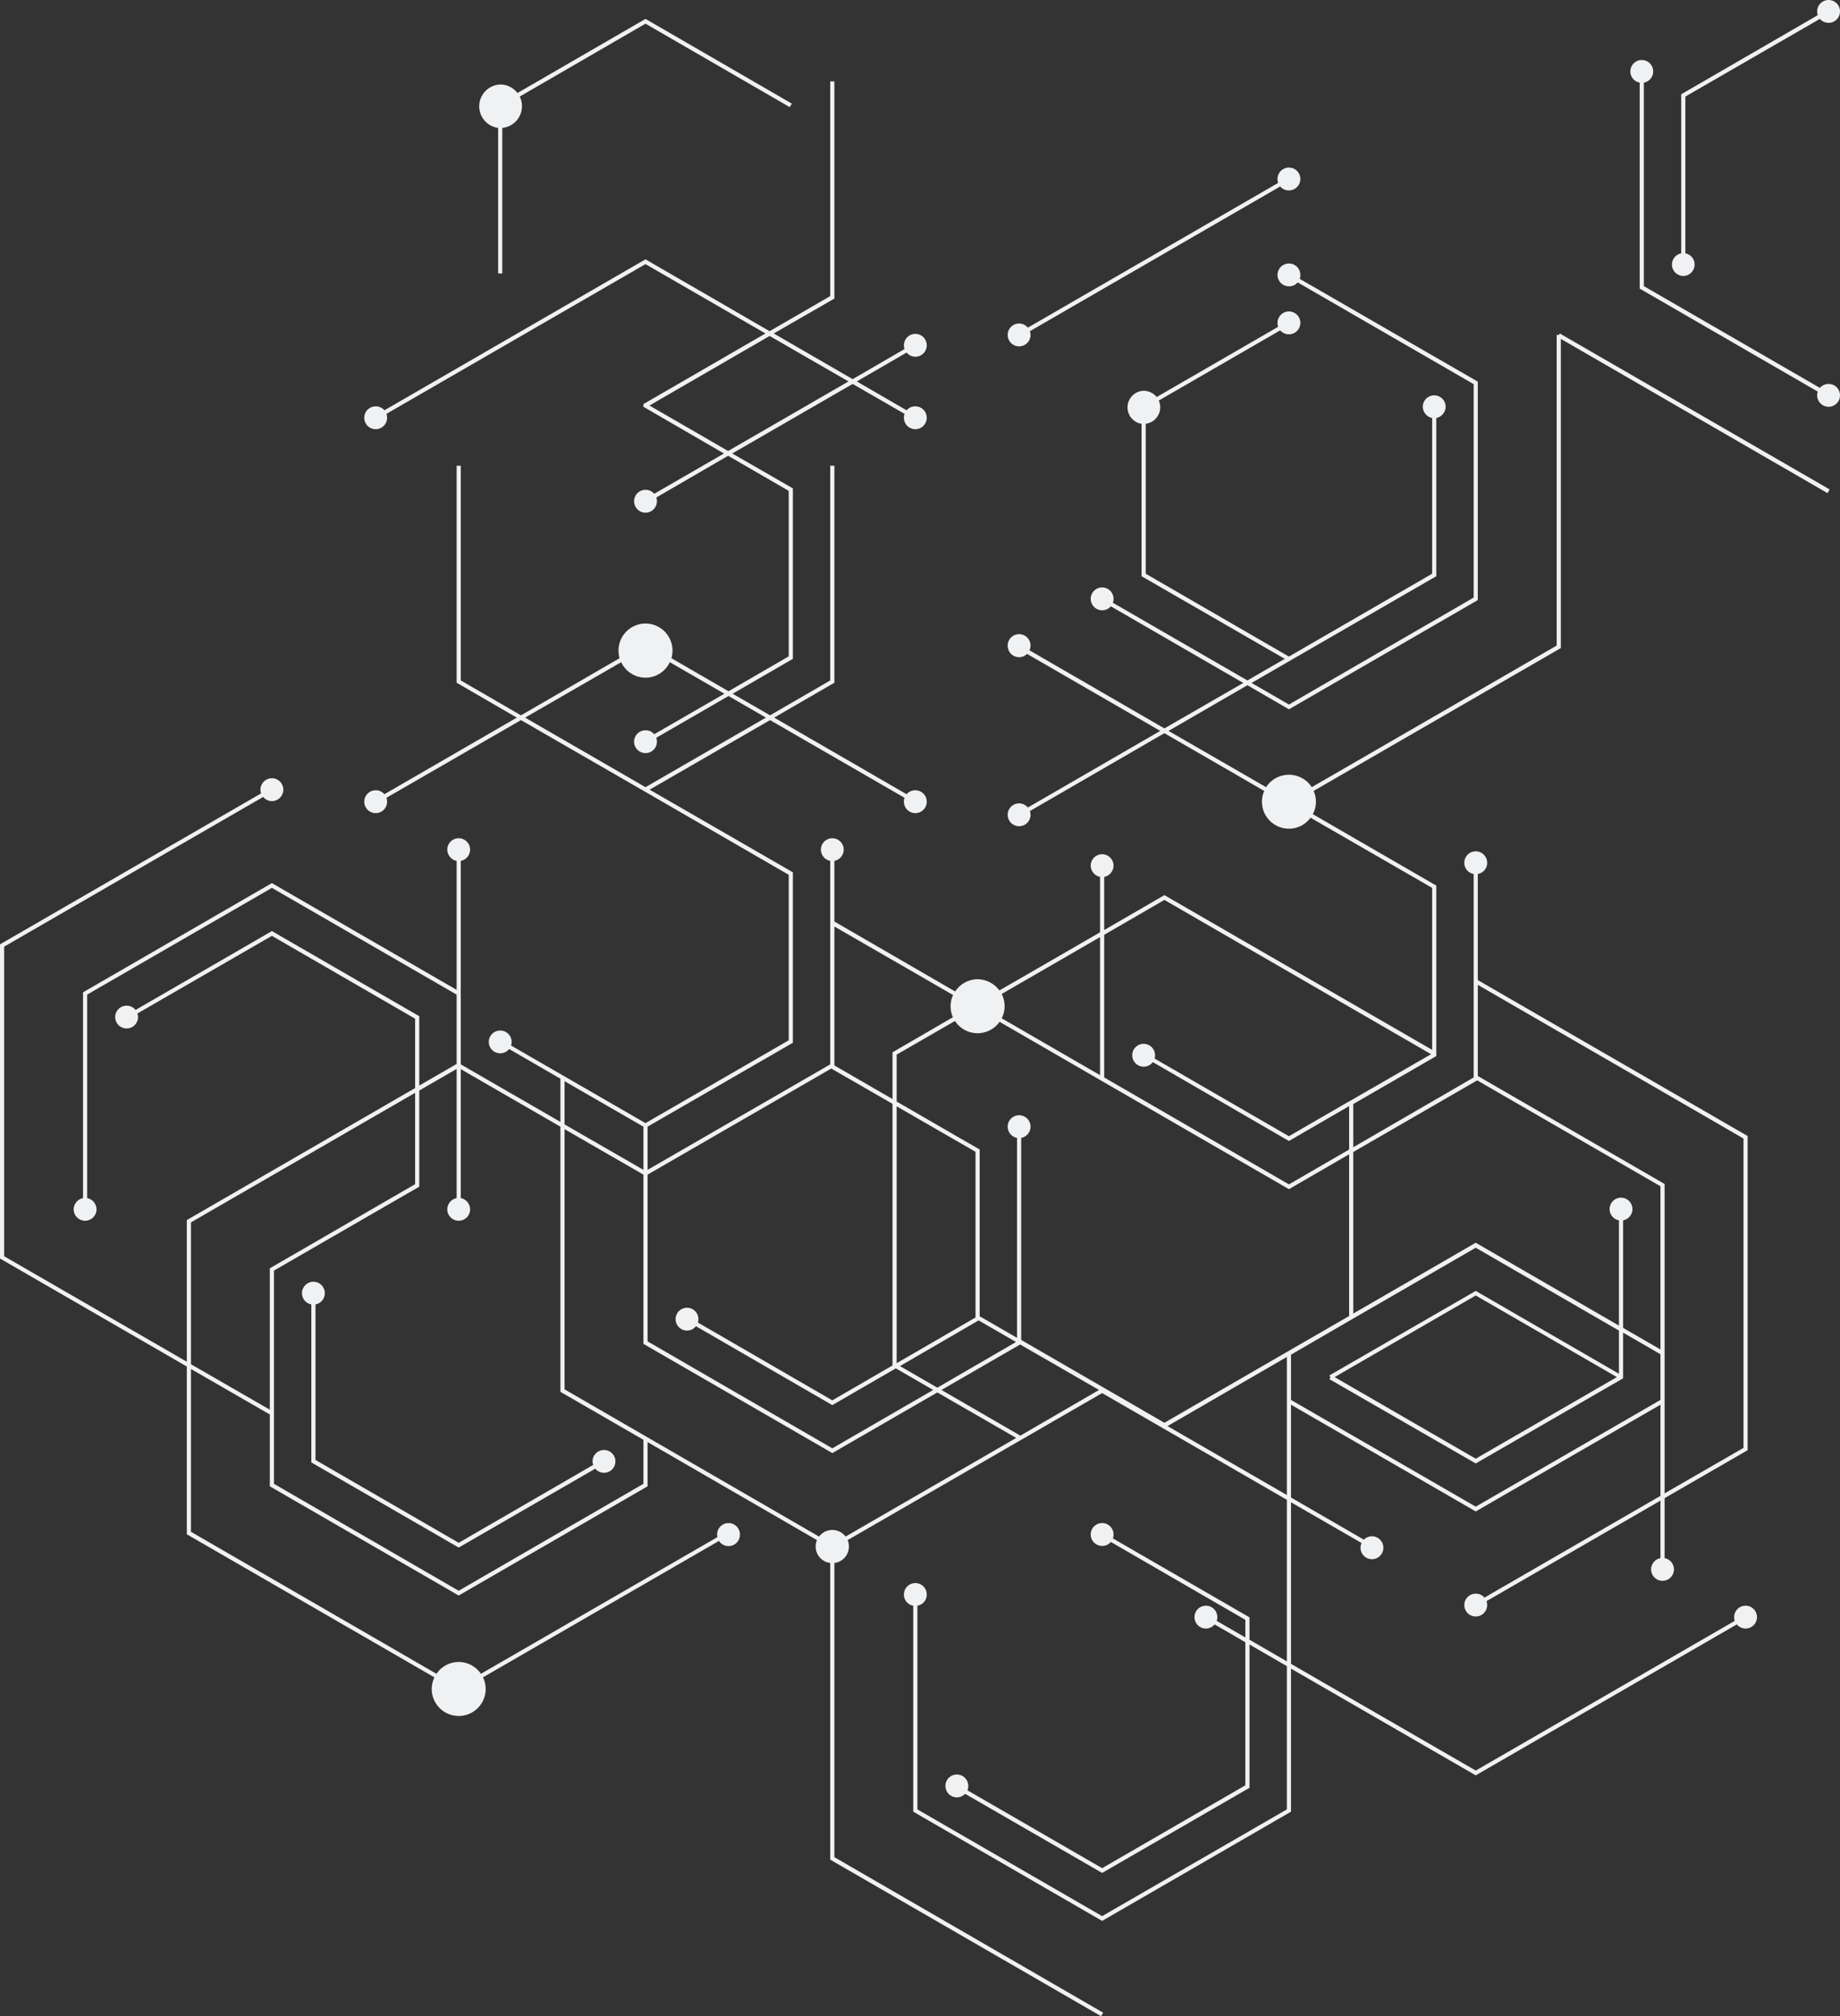 <svg id="Layer_1" data-name="Layer 1" xmlns="http://www.w3.org/2000/svg" viewBox="0 0 886.5 971"><rect x="0" y="0" width="886.5" height="971" fill="#333333" stroke="none"/><defs><style>.cls-1{fill:#f0f1f3;}</style></defs><title>MOD-Website-Components-R1</title><path class="cls-1" d="M751.1,161.3H750V310.9L632,379.1a13.1,13.1,0,0,0-22,0L563,352l38-22,20,11.6L712,289V183.8l-85.8-49.5a5.8,5.8,0,0,0,.3-1.9,5.5,5.5,0,1,0-11,0,5.5,5.5,0,0,0,5.5,5.5,5.4,5.4,0,0,0,4.2-1.9L710,185V287.8l-89,51.5-18-10.4,18-10.4h0l71-41V201.3a5.6,5.6,0,0,0,4.5-5.4,5.5,5.5,0,1,0-11,0,5.6,5.6,0,0,0,4.5,5.4v75l-69,39.9-69-39.9V204.1a8.1,8.1,0,0,0,7-7.9,8.8,8.8,0,0,0-.7-3.3l58.5-33.8A5.4,5.4,0,0,0,621,161a5.5,5.5,0,0,0,5.5-5.5,5.5,5.5,0,0,0-11,0,5.8,5.8,0,0,0,.3,1.9l-58.5,33.8a8.3,8.3,0,0,0-6.3-3,8,8,0,0,0-1,15.9v73.4l69,39.8-18,10.4-64.8-37.4a5.8,5.8,0,0,0,.3-1.9,5.5,5.5,0,0,0-11,0,5.5,5.5,0,0,0,5.5,5.5,5.4,5.4,0,0,0,4.2-1.9L599,328.9l-38,21.9-65-37.6a5.5,5.5,0,1,0-10.5-2.2,5.5,5.5,0,0,0,5.5,5.5,5.1,5.1,0,0,0,3.8-1.6L559,352l-63.8,36.9a5.5,5.5,0,0,0-4.2-2,5.5,5.5,0,0,0-5.5,5.5,5.5,5.5,0,0,0,11,0,5.7,5.7,0,0,0-.3-1.8L561,353.1l48.1,27.8a12.7,12.7,0,0,0-1.1,5.2,13,13,0,0,0,13,13,12.8,12.8,0,0,0,10.4-5.3L690,427.6v78L561,431.1l-29,16.8V422.3a5.6,5.6,0,0,0,4.5-5.4,5.5,5.5,0,0,0-11,0,5.6,5.6,0,0,0,4.5,5.4V449l-48.5,28a13.2,13.2,0,0,0-10.5-5.4,13,13,0,0,0-10.8,5.9L402,443.8V414.6a5.6,5.6,0,0,0,4.5-5.4,5.5,5.5,0,0,0-11,0,5.6,5.6,0,0,0,4.5,5.4v98l-88,50.8V542.6l70-40.4V420.1l-69-39.8,58-33.5,64.8,37.4a5.8,5.8,0,0,0-.3,1.9,5.5,5.5,0,0,0,11,0,5.5,5.5,0,0,0-5.5-5.5,5.4,5.4,0,0,0-4.2,1.9L373,345.6l29-16.8V224.3h-2V327.7l-29,16.8-18-10.4,29-16.8V235.2l-29.2-16.8,58-33.5,25,14.4a5.8,5.8,0,0,0-.3,1.9,5.5,5.5,0,1,0,11,0,5.5,5.5,0,0,0-5.5-5.5,5.4,5.4,0,0,0-4.2,1.9l-24-13.9,24-13.9a5.5,5.5,0,0,0,4.2,2,5.5,5.5,0,0,0,5.5-5.5,5.5,5.5,0,1,0-11,0,5.7,5.7,0,0,0,.3,1.8l-25,14.5-38-22L402,143.8V39.2h-2V142.6l-29.2,16.9L311,124.9,185.2,197.6a5.4,5.4,0,0,0-4.2-1.9,5.5,5.5,0,0,0-5.5,5.5,5.5,5.5,0,0,0,11,0,5.8,5.8,0,0,0-.3-1.9L311,127.2l57.8,33.4-58.8,34v1.3l38.8,22.5-33.6,19.4a5.4,5.4,0,0,0-4.2-1.9,5.5,5.5,0,1,0,5.5,5.5,4.8,4.8,0,0,0-.3-1.8l34.6-20.1L380,236.4v79.7l-29,16.8L323.5,317a15,15,0,0,0,.5-3.7,13,13,0,1,0-26,0,15,15,0,0,0,.5,3.7L251,344.5l-29-16.8V224.3h-2V328.8l29,16.8-63.8,36.9a5.4,5.4,0,0,0-4.2-1.9,5.5,5.5,0,0,0-5.5,5.5,5.5,5.5,0,0,0,11,0,5.8,5.8,0,0,0-.3-1.9L251,346.8l60,34.6h0l69,39.9V501l-69,39.9-64.8-37.4a4.7,4.7,0,0,0,.3-1.7,5.5,5.5,0,1,0-11,0,5.5,5.5,0,0,0,9.8,3.4L270,519.5h0v20.8l-48-27.7v-98a5.6,5.6,0,0,0,4.5-5.4,5.5,5.5,0,0,0-11,0,5.6,5.6,0,0,0,4.5,5.4v62.1l-89-51.4L40,477.9V577a5.6,5.6,0,0,0-4.5,5.4,5.5,5.5,0,0,0,11,0A5.6,5.6,0,0,0,42,577V479l89-51.4L220,479v33.4l-18,10.4V489.4l-71-41-65.7,38a5.5,5.5,0,0,0-9.8,3.4,5.5,5.5,0,0,0,11,0,4.7,4.7,0,0,0-.3-1.7L131,450.7l69,39.9V524L90.5,587.3l-.5.3v68.2L2,605V455.9l124.8-72.1a5.5,5.5,0,0,0,4.2,2,5.5,5.5,0,0,0,5.5-5.5,5.5,5.5,0,0,0-11,0,5.7,5.7,0,0,0,.3,1.8L.5,454.5l-.5.3V606.1l90,52v80.8l119.3,68.9a13.2,13.2,0,0,0-1.3,5.6,13,13,0,1,0,26,0,13.2,13.2,0,0,0-1.3-5.6l113.7-65.7a5.5,5.5,0,0,0,10.1-3.1,5.5,5.5,0,0,0-11,0c0,.5.1.9.1,1.3L231.7,806.1a12.9,12.9,0,0,0-21.4,0L92,737.7V659.3l38,21.9v34.6l91,52.6,91-52.6V694.5l81.6,47.2a8.1,8.1,0,0,0-.6,3.1,7.9,7.9,0,0,0,7,7.9V895.6L530.5,971l1-1.7L402,894.4V752.7a7.9,7.9,0,0,0,7-7.9,8.1,8.1,0,0,0-.6-3.1L531,670.9l89,51.4v77.8l-18-10.4V778.9l-65.8-38a5.8,5.8,0,0,0,.3-1.9,5.5,5.5,0,0,0-11,0,5.5,5.5,0,0,0,5.5,5.5,5.4,5.4,0,0,0,4.2-1.9L600,780.1v8.5l-13.8-8a5.7,5.7,0,0,0,.3-1.8,5.5,5.5,0,0,0-11,0,5.5,5.5,0,0,0,5.5,5.5,5.5,5.5,0,0,0,4.2-2l14.8,8.6v68.9l-69,39.9-64.9-37.5a5.2,5.2,0,0,0,.4-2.1,5.5,5.5,0,1,0-5.5,5.5,5.7,5.7,0,0,0,4-1.7L531,902l71-41V792l18,10.4v69l-89,51.4-89-51.4V773.3a5.4,5.4,0,0,0,4.5-5.4,5.5,5.5,0,0,0-11,0,5.4,5.4,0,0,0,4.5,5.4v99.2l91,52.6,91-52.6V803.6L711,855l125.8-72.7a5.5,5.5,0,0,0,4.2,2,5.5,5.5,0,0,0,5.5-5.5,5.5,5.5,0,0,0-11,0,5.7,5.7,0,0,0,.3,1.8L711,852.7l-89-51.4V723.5l34,19.6a5.9,5.9,0,0,0-.5,2.3,5.5,5.5,0,1,0,11,0,5.5,5.5,0,0,0-9.4-3.9L622,721.2V676.5l89,51.4,89-51.4v43.9l-84.8,49a5.4,5.4,0,0,0-4.2-1.9,5.5,5.5,0,0,0-5.5,5.5,5.5,5.5,0,0,0,11,0,5.8,5.8,0,0,0-.3-1.9L800,722.7v27.7a5.5,5.5,0,0,0-4.5,5.4,5.5,5.5,0,0,0,11,0,5.5,5.5,0,0,0-4.5-5.4V721.5l39.5-22.8.5-.3V547.1L712,472V420.9a5.4,5.4,0,0,0,4.5-5.4,5.5,5.5,0,0,0-11,0,5.4,5.4,0,0,0,4.5,5.4v98l-58,33.6V531.7l40-23.1V426.5l-59.5-34.4a12.4,12.4,0,0,0,1.5-6,12.7,12.7,0,0,0-1.1-5.2l118.6-68.5.5-.3V163.2l128.5,74.3,1-1.8-130-75.1Zm-438.2,34,57.9-33.5,38,21.9-58,33.5ZM299.3,318.9a12.9,12.9,0,0,0,23.4,0L349,334.1l-33.8,19.5a5.4,5.4,0,0,0-4.2-1.9,5.5,5.5,0,0,0-5.5,5.5,5.5,5.5,0,1,0,11,0,5.8,5.8,0,0,0-.3-1.9L351,335.2l18,10.4-58,33.5-58-33.5ZM530,451.3v66.5l-47.4-27.4a12.4,12.4,0,0,0,1.4-5.8,13.1,13.1,0,0,0-1.4-5.9Zm90,199.8h0l-59,34.1-69-39.9V548a5.5,5.5,0,0,0,4.5-5.4,5.5,5.5,0,1,0-11,0A5.5,5.5,0,0,0,490,548v96.3l-18-10.4V553.6l-40-23.1V507.9l28.1-16.2a13,13,0,0,0,21.5.4l48.9,28.3h0L621,572.7l29-16.8v77.9ZM471.5,635.9l18,10.4-37.9,22-18-10.4ZM432,656.5V532.8l38,21.9v79.8Zm59.5-9,38,21.9-37.9,22-38-22ZM459.2,479.2a12.5,12.5,0,0,0-1.2,5.4,13.2,13.2,0,0,0,1.1,5.3l-28.6,16.6-.5.3v22.5l-28-16.2V446.2Zm-58.7,35.4,29.5,17v126l-29,16.8-64.8-37.5a4.1,4.1,0,0,0,.3-1.6,5.5,5.5,0,1,0-5.5,5.5,5.5,5.5,0,0,0,4.3-2.1l65.7,38L431.6,659l18,10.4L401,697.5,312,646V565.7ZM272,520.7l38,21.9v20.8l-38-21.9ZM92,657V588.7l108-62.4v44l-70,40.5v68.1Zm218,57.6-89,51.5-89-51.5V611.9l70-40.4V525.2l18-10.4V577a5.6,5.6,0,0,0-4.5,5.4,5.5,5.5,0,0,0,11,0A5.6,5.6,0,0,0,222,577V514.9l48,27.7V670.3l40,23.1Zm91,22.2a8.2,8.2,0,0,0-6.4,3.2L272,669.1V543.8l38,21.9v81.5l91,52.6,50.6-29.2,38,21.9L407.4,740A8.2,8.2,0,0,0,401,736.8Zm161.5-50L620,653.5V720ZM711,725.6l-89-51.4V652.4L652,635h0l59-34.1,69,39.9v20.8l-69-39.9-70.5,40.7.5.9-.5.9L711,704.8l71-41v-22l18,10.4v22Zm68-62.4-68,39.3-68-39.3,68-39.3Zm61-114.9v149l-38,21.9v-149l-90-52V474.3Zm-128.3-28,88.3,51v78.6l-18-10.4V587.7a5.5,5.5,0,0,0,4.5-5.4,5.5,5.5,0,0,0-11,0,5.5,5.5,0,0,0,4.5,5.4v50.7l-69-39.9-59,34.1V554.8ZM650,553.6l-29,16.8-89-51.5V450.2l29-16.8,128.5,74.3-39.4,22.7H650l-29,16.8-64.7-37.4a7.8,7.8,0,0,0,.2-1.6,5.5,5.5,0,1,0-5.5,5.5,5.3,5.3,0,0,0,4.4-2.2l65.6,38,29-16.8Z"/><path class="cls-1" d="M152,703.1V628.2a5.5,5.5,0,1,0-2,0v76.1l71,41,65.8-38a5.5,5.5,0,0,0,4.2,2,5.5,5.5,0,0,0,5.5-5.5,5.5,5.5,0,0,0-11,0,4.7,4.7,0,0,0,.3,1.7L221,743Z"/><path class="cls-1" d="M491,166.8a5.5,5.5,0,0,0,5.5-5.5,5.7,5.7,0,0,0-.3-1.8L616.8,89.8a5.4,5.4,0,0,0,4.2,1.9,5.5,5.5,0,0,0,5.5-5.5,5.5,5.5,0,0,0-11,0,5.8,5.8,0,0,0,.3,1.9L495.2,157.8a5.5,5.5,0,0,0-4.2-2,5.5,5.5,0,0,0-5.5,5.5A5.5,5.5,0,0,0,491,166.8Z"/><path class="cls-1" d="M881,184.9a5.7,5.7,0,0,0-4.2,1.9l-84.8-49v-98a5.5,5.5,0,0,0,4.5-5.4,5.5,5.5,0,1,0-11,0,5.5,5.5,0,0,0,4.5,5.4V139l85.8,49.6a5.2,5.2,0,0,0-.3,1.8,5.5,5.5,0,1,0,5.5-5.5Z"/><path class="cls-1" d="M811,132.9a5.5,5.5,0,0,0,1-10.9V46.5L876.8,9.1A5.7,5.7,0,0,0,881,11a5.5,5.5,0,0,0,5.5-5.5,5.5,5.5,0,0,0-11,0,5.2,5.2,0,0,0,.3,1.8L810,45.4V122a5.5,5.5,0,0,0,1,10.9Z"/><path class="cls-1" d="M240,61.6v70.1h2V61.6a10.5,10.5,0,0,0,8.4-15.1L311,11.4l69.5,40.2,1-1.7L311,9.1,249.3,44.8a10.4,10.4,0,0,0-8.3-4.1,10.5,10.5,0,0,0-1,20.9Z"/></svg>